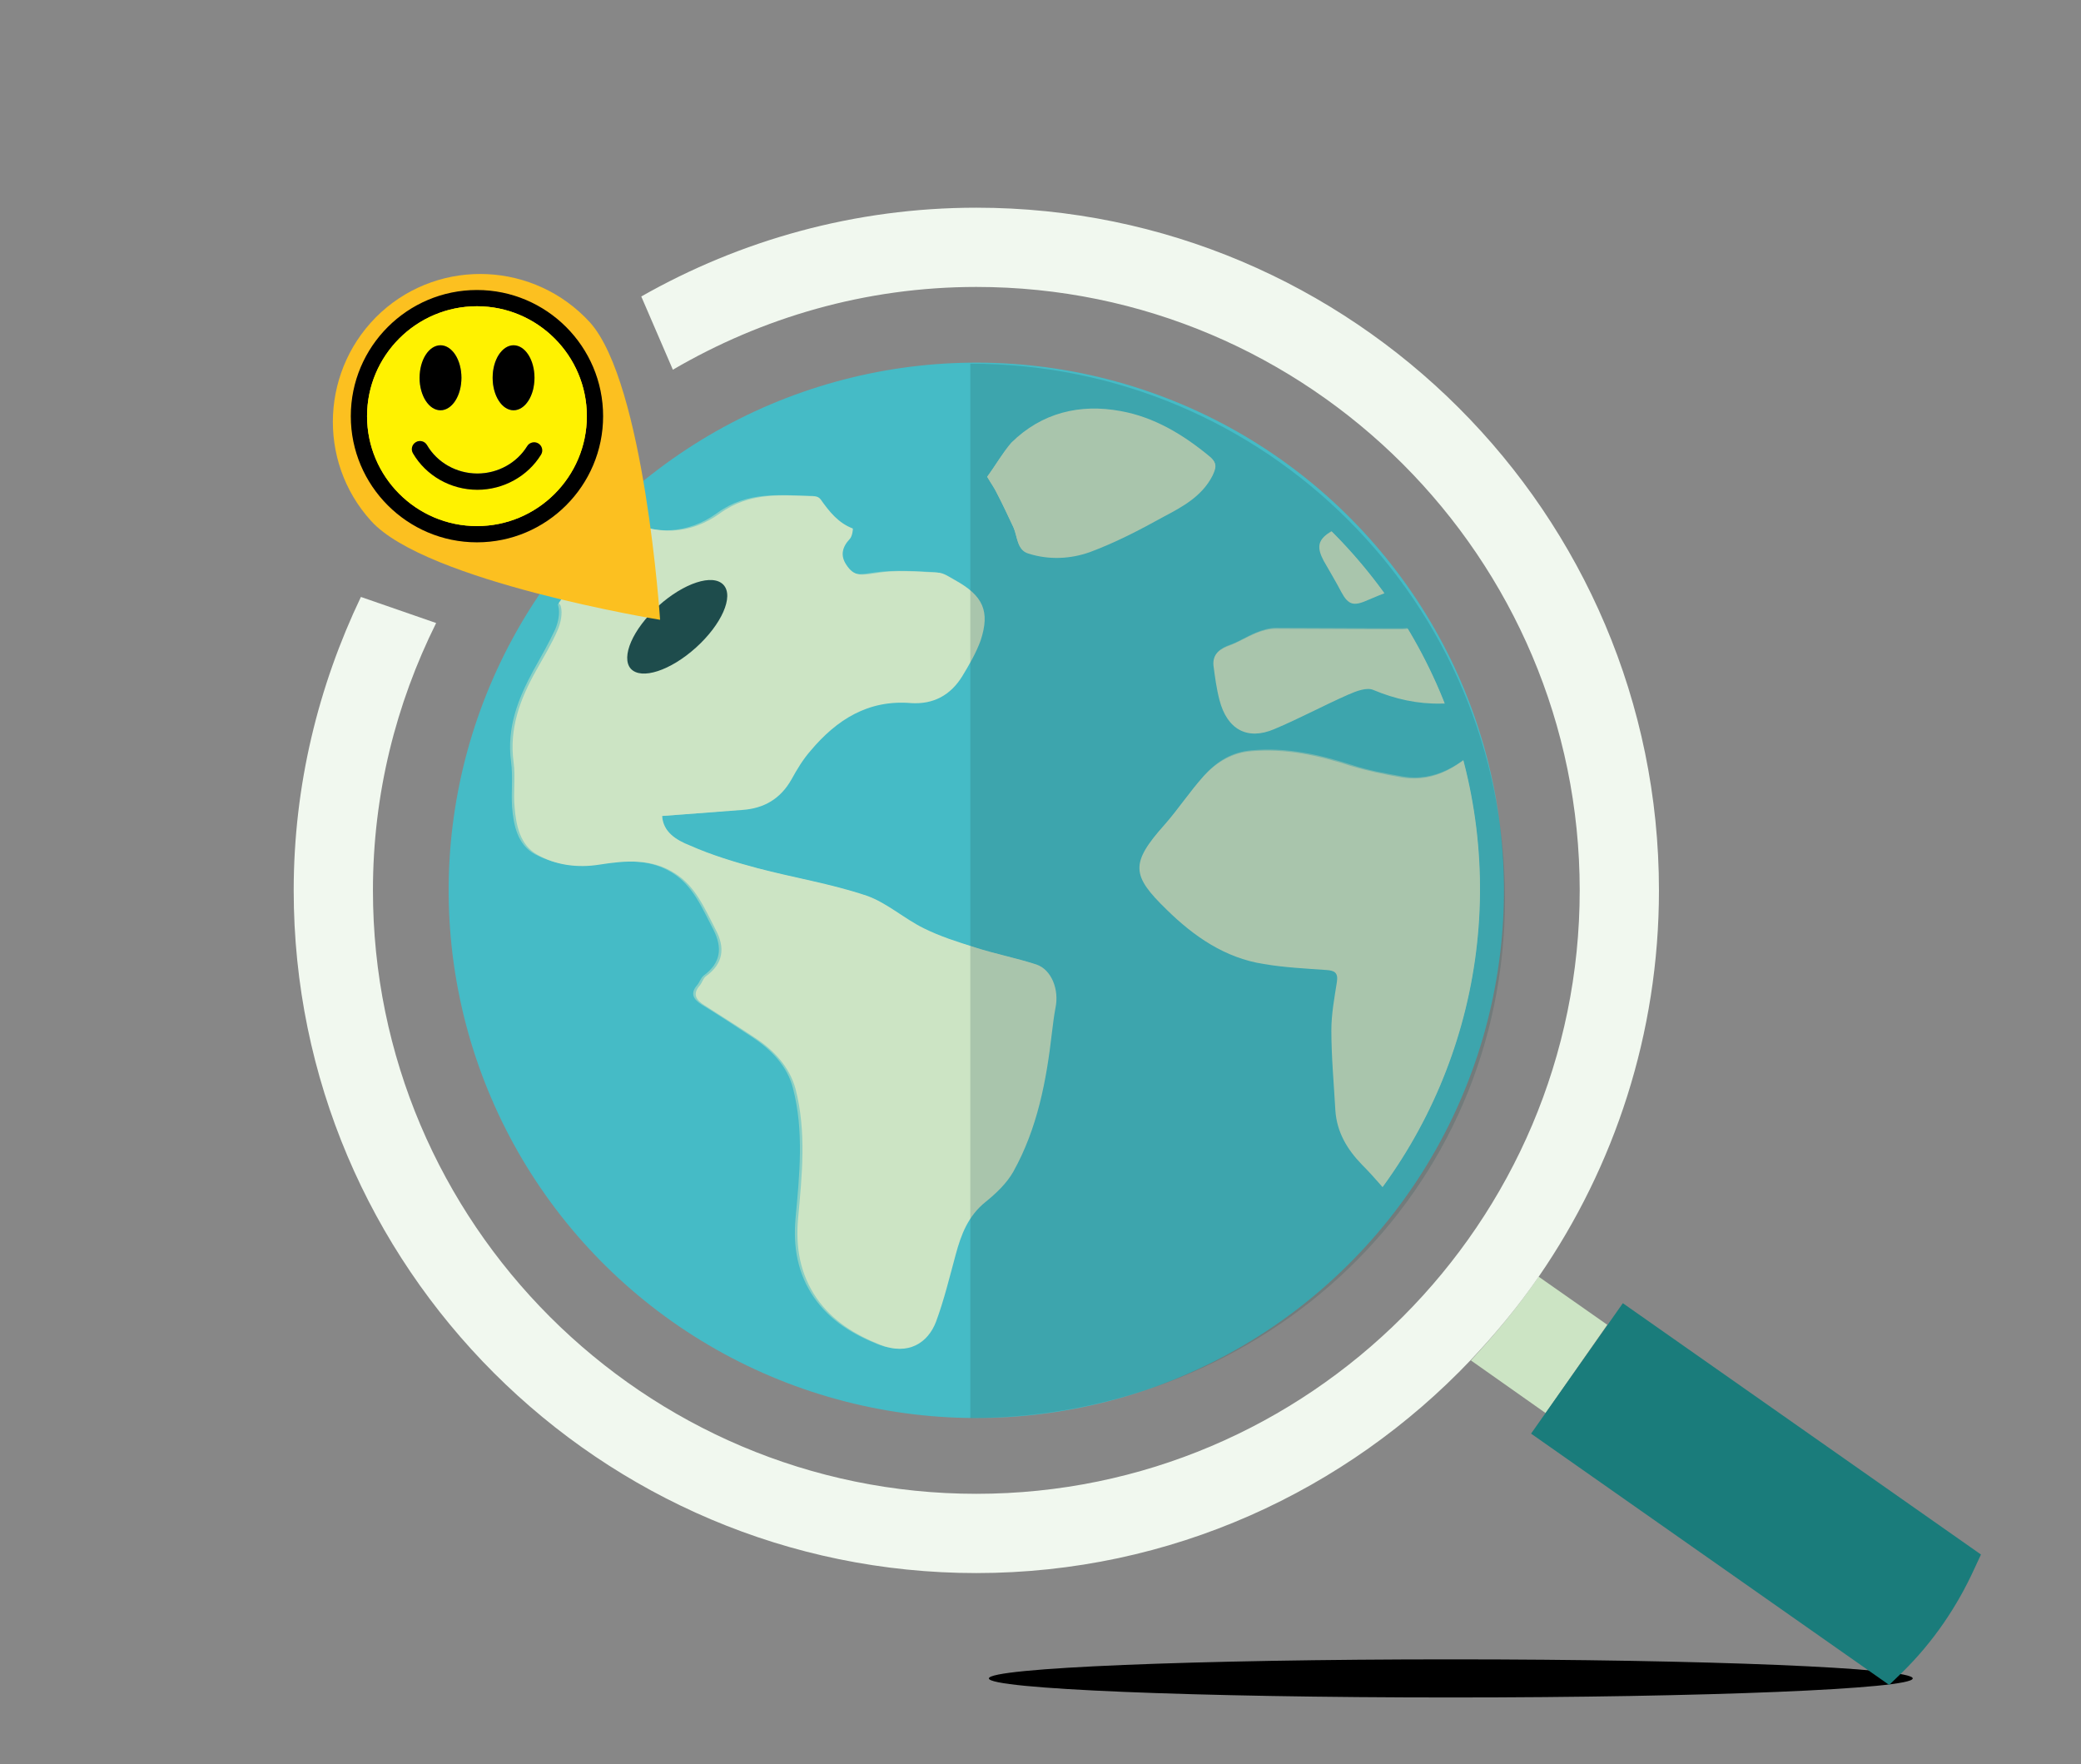 <?xml version="1.0" encoding="UTF-8" standalone="no"?>
<svg
   xmlns:dc="http://purl.org/dc/elements/1.1/"
   xmlns:cc="http://creativecommons.org/ns#"
   xmlns:rdf="http://www.w3.org/1999/02/22-rdf-syntax-ns#"
   xmlns:svg="http://www.w3.org/2000/svg"
   xmlns="http://www.w3.org/2000/svg"
   xmlns:xlink="http://www.w3.org/1999/xlink"
   xmlns:sodipodi="http://sodipodi.sourceforge.net/DTD/sodipodi-0.dtd"
   xmlns:inkscape="http://www.inkscape.org/namespaces/inkscape"
   version="1.1"
   id="Layer_1"
   x="0px"
   y="0px"
   viewBox="0 0 271.685 230.297"
   sodipodi:docname="summary1.svg"
   width="271.685"
   height="230.297"
   inkscape:version="0.92.5 (2060ec1f9f, 2020-04-08)">
  <defs
     id="defs91">
    <defs
       id="defs15">
      <circle
         r="100.6"
         cy="250.2"
         cx="245.3"
         transform="matrix(0.993,-0.122,0.122,0.993,-28.627,31.713)"
         id="SVGID_1_" />
    </defs>
    <clipPath
       id="SVGID_2_">
      <use
         height="100%"
         width="100%"
         y="0"
         x="0"
         id="use17"
         style="overflow:visible"
         xlink:href="#SVGID_1_" />
    </clipPath>
    <defs
       id="defs15-5">
      <circle
         id="SVGID_1_-3"
         transform="matrix(0.993,-0.122,0.122,0.993,-28.627,31.713)"
         cx="245.3"
         cy="250.2"
         r="100.6" />
    </defs>
    <clipPath
       id="SVGID_2_-5">
      <use
         xlink:href="#SVGID_1_-3"
         style="overflow:visible"
         id="use17-6"
         x="0"
         y="0"
         width="100%"
         height="100%" />
    </clipPath>
    <circle
       id="circle992"
       transform="matrix(0.993,-0.122,0.122,0.993,-28.627,31.713)"
       cx="245.3"
       cy="250.2"
       r="100.6" />
    <circle
       r="100.6"
       cy="250.2"
       cx="245.3"
       transform="matrix(0.993,-0.122,0.122,0.993,-28.627,31.713)"
       id="SVGID_1_-2" />
    <defs
       id="defs15-6">
      <circle
         r="100.6"
         cy="250.2"
         cx="245.3"
         transform="matrix(0.993,-0.122,0.122,0.993,-28.627,31.713)"
         id="circle1110" />
    </defs>
    <clipPath
       id="SVGID_2_-6">
      <use
         height="100%"
         width="100%"
         y="0"
         x="0"
         id="use17-1"
         style="overflow:visible"
         xlink:href="#SVGID_1_-2" />
    </clipPath>
    <linearGradient
       id="linearGradient4478">
      <stop
         id="stop4480"
         offset="0"
         style="stop-color:#330d0d;stop-opacity:0.996" />
      <stop
         style="stop-color:#fa4c4c;stop-opacity:1"
         offset="0.475"
         id="stop4486" />
      <stop
         id="stop4482"
         offset="1"
         style="stop-color:#ff8a65;stop-opacity:1" />
    </linearGradient>
    <linearGradient
       id="linearGradient19920">
      <stop
         id="stop19922"
         offset="0"
         style="stop-color:#757575;stop-opacity:1;" />
    </linearGradient>
    <linearGradient
       id="linearGradient6205">
      <stop
         style="stop-color:#d50000;stop-opacity:1"
         offset="0"
         id="stop6207" />
      <stop
         id="stop6209"
         offset="0.397"
         style="stop-color:#ce93d8;stop-opacity:1" />
      <stop
         style="stop-color:#00bfa5;stop-opacity:1"
         offset="0.956"
         id="stop6211" />
      <stop
         style="stop-color:#4a148c;stop-opacity:1"
         offset="1"
         id="stop6213" />
    </linearGradient>
    <linearGradient
       id="linearGradient4471-9">
      <stop
         id="stop4473-4"
         offset="0"
         style="stop-color:#426c40;stop-opacity:1" />
      <stop
         id="stop4475-8"
         offset="1"
         style="stop-color:#558a52;stop-opacity:1" />
    </linearGradient>
    <linearGradient
       xlink:href="#linearGradient4471-9"
       id="linearGradient4496"
       gradientUnits="userSpaceOnUse"
       x1="7.007"
       y1="3.212"
       x2="581.606"
       y2="1096.35" />
    <linearGradient
       y2="382.159"
       x2="230.207"
       y1="354.347"
       x1="230.207"
       gradientUnits="userSpaceOnUse"
       id="linearGradient20006"
       xlink:href="#linearGradient19920" />
    <linearGradient
       y2="382.159"
       x2="230.207"
       y1="354.347"
       x1="230.207"
       gradientTransform="translate(133.489,-211.358)"
       gradientUnits="userSpaceOnUse"
       id="linearGradient20014"
       xlink:href="#linearGradient19920" />
    <linearGradient
       id="linearGradient4274-6">
      <stop
         id="stop4276-1"
         offset="0"
         style="stop-color:#ffffff;stop-opacity:1" />
      <stop
         id="stop4278-5"
         offset="1"
         style="stop-color:#fdebd3;stop-opacity:1" />
    </linearGradient>
    <radialGradient
       xlink:href="#linearGradient4274-6"
       id="radialGradient4297"
       gradientUnits="userSpaceOnUse"
       gradientTransform="matrix(2.162,0,0,2.126,410.816,236.25)"
       cx="254"
       cy="142.875"
       fx="254"
       fy="142.875"
       r="254" />
    <clipPath
       id="clipPath4349"
       clipPathUnits="userSpaceOnUse">
      <rect
         y="53.743"
         x="68.802"
         height="218.406"
         width="217.606"
         id="rect4351"
         style="color:#000000;display:inline;overflow:visible;visibility:visible;fill:#f64c01;fill-opacity:1;fill-rule:nonzero;stroke:#000000;stroke-width:0.529;stroke-linecap:butt;stroke-linejoin:miter;stroke-miterlimit:4;stroke-dasharray:none;stroke-dashoffset:0;stroke-opacity:1;marker:none;enable-background:accumulate" />
    </clipPath>
    <radialGradient
       gradientUnits="userSpaceOnUse"
       gradientTransform="matrix(0.455,0,0,0.44,138.548,80.033)"
       r="254"
       fy="142.875"
       fx="254"
       cy="142.875"
       cx="254"
       id="radialGradient4268-2"
       xlink:href="#linearGradient4262-0" />
    <linearGradient
       id="linearGradient4262-0">
      <stop
         id="stop4264-0"
         offset="0"
         style="stop-color:#e0dde4;stop-opacity:1" />
      <stop
         id="stop4266-1"
         offset="1"
         style="stop-color:#dbaa8a;stop-opacity:1" />
    </linearGradient>
    <radialGradient
       gradientUnits="userSpaceOnUse"
       gradientTransform="matrix(1.543,-1.243,1.406,1.745,140.5,709.764)"
       r="210.919"
       fy="-160.186"
       fx="243.004"
       cy="-160.186"
       cx="243.004"
       id="radialGradient4484"
       xlink:href="#linearGradient4478" />
    <radialGradient
       r="210.919"
       fy="-160.186"
       fx="243.004"
       cy="-160.186"
       cx="243.004"
       gradientTransform="matrix(1.543,-1.243,1.406,1.745,140.5,709.764)"
       gradientUnits="userSpaceOnUse"
       id="radialGradient4606"
       xlink:href="#linearGradient4478" />
    <radialGradient
       r="210.919"
       fy="-160.186"
       fx="243.004"
       cy="-160.186"
       cx="243.004"
       gradientTransform="matrix(1.543,-1.243,1.406,1.745,140.5,709.764)"
       gradientUnits="userSpaceOnUse"
       id="radialGradient4678"
       xlink:href="#linearGradient4478" />
    <radialGradient
       r="210.919"
       fy="-151.995"
       fx="247.871"
       cy="-151.995"
       cx="247.871"
       gradientTransform="matrix(1.543,-1.243,1.406,1.745,140.5,709.764)"
       gradientUnits="userSpaceOnUse"
       id="radialGradient4700"
       xlink:href="#linearGradient4478" />
    <clipPath
       clipPathUnits="userSpaceOnUse"
       id="clipPath3028-9">
      <path
         d="M 0,207.251 H 67.044 V 0 H 0 Z"
         id="path3030-7"
         inkscape:connector-curvature="0" />
    </clipPath>
    <clipPath
       clipPathUnits="userSpaceOnUse"
       id="clipPath6828">
      <path
         d="M 0,207.251 H 67.044 V 0 H 0 Z"
         id="path6830"
         inkscape:connector-curvature="0" />
    </clipPath>
    <clipPath
       clipPathUnits="userSpaceOnUse"
       id="clipPath3028-9-1">
      <path
         d="M 0,207.251 H 67.044 V 0 H 0 Z"
         id="path3030-7-7"
         inkscape:connector-curvature="0" />
    </clipPath>
    <clipPath
       clipPathUnits="userSpaceOnUse"
       id="clipPath3814">
      <path
         d="M 0,207.251 H 67.044 V 0 H 0 Z"
         id="path3816"
         inkscape:connector-curvature="0" />
    </clipPath>
    <clipPath
       clipPathUnits="userSpaceOnUse"
       id="clipPath3028-9-1-8">
      <path
         d="M 0,207.251 H 67.044 V 0 H 0 Z"
         id="path3030-7-7-0"
         inkscape:connector-curvature="0" />
    </clipPath>
    <clipPath
       clipPathUnits="userSpaceOnUse"
       id="clipPath4991">
      <path
         d="M 0,207.251 H 67.044 V 0 H 0 Z"
         id="path4993"
         inkscape:connector-curvature="0" />
    </clipPath>
    <pattern
       y="0"
       x="0"
       height="6"
       width="6"
       patternUnits="userSpaceOnUse"
       id="EMFhbasepattern" />
    <clipPath
       id="clipEmfPath1"
       clipPathUnits="userSpaceOnUse">
      <path
         id="path7"
         d="M 4.047,-0.15 H 718.619 V 452.097 H 4.047 Z"
         inkscape:connector-curvature="0" />
    </clipPath>
    <style
       type="text/css"
       id="style3112"> .str0 {stroke:#FECC00;stroke-width:20} .fil4 {fill:none} .fil3 {fill:#FECC00} .fil2 {fill:black} .fil0 {fill:#1A1813} .fil1 {fill:#F5CA2F;fill-rule:nonzero} </style>
    <style
       type="text/css"
       id="style3149"> .fil1 {fill:#2B2A29} .fil0 {fill:#FECC00} .fil2 {fill:#FEFEFE} </style>
    <pattern
       y="0"
       x="0"
       height="6"
       width="6"
       patternUnits="userSpaceOnUse"
       id="EMFhbasepattern-4" />
    <clipPath
       id="clipEmfPath1-1"
       clipPathUnits="userSpaceOnUse">
      <path
         id="path7-7"
         d="M -0.45,0 H 1049.3 V 654.462 H -0.45 Z"
         inkscape:connector-curvature="0" />
    </clipPath>
  </defs>
  <sodipodi:namedview
     pagecolor="#ffffff"
     bordercolor="#666666"
     borderopacity="1"
     objecttolerance="10"
     gridtolerance="10"
     guidetolerance="10"
     inkscape:pageopacity="0"
     inkscape:pageshadow="2"
     inkscape:window-width="2560"
     inkscape:window-height="1305"
     id="namedview89"
     showgrid="false"
     inkscape:zoom="1.888"
     inkscape:cx="308.48685"
     inkscape:cy="77.404935"
     inkscape:window-x="2560"
     inkscape:window-y="0"
     inkscape:window-maximized="1"
     inkscape:current-layer="Layer_1"
     showguides="false" />
  <style
     type="text/css"
     id="style2"> .st0{fill:#878787;} .st1{opacity:0.3;} .st2{fill:#45BBC6;} .st3{clip-path:url(#SVGID_2_);} .st4{fill:#CCE4C4;} .st5{opacity:0.5;} .st6{fill:#F1F8EF;} .st7{fill:#1E4C4C;} .st8{fill:#FCC020;} .st9{fill:#1A7C7B;} .st10{opacity:0.2;fill:#1E4C4C;} .st11{fill:#FFFFFF;} </style>
  <style
     id="style2-9"
     type="text/css"> .st0{fill:#878787;} .st1{opacity:0.3;} .st2{fill:#45BBC6;} .st3{clip-path:url(#SVGID_2_);} .st4{fill:#CCE4C4;} .st5{opacity:0.5;} .st6{fill:#F1F8EF;} .st7{fill:#1E4C4C;} .st8{fill:#FCC020;} .st9{fill:#1A7C7B;} .st10{opacity:0.2;fill:#1E4C4C;} .st11{fill:#FFFFFF;} </style>
  <style
     id="style2-93"
     type="text/css"> .st0{fill:#878787;} .st1{opacity:0.3;} .st2{fill:#45BBC6;} .st3{clip-path:url(#SVGID_2_);} .st4{fill:#CCE4C4;} .st5{opacity:0.5;} .st6{fill:#F1F8EF;} .st7{fill:#1E4C4C;} .st8{fill:#FCC020;} .st9{fill:#1A7C7B;} .st10{opacity:0.2;fill:#1E4C4C;} .st11{fill:#FFFFFF;} </style>
  <rect
     class="st0"
     width="271.685"
     height="230.297"
     id="rect4-6"
     x="0"
     y="0"
     style="fill:#878787;stroke-width:0.5" />
  <path
     d="m 129.101,219.108 c 0,1.375 26.979,2.488 60.309,2.488 33.265,0 60.309,-1.113 60.309,-2.488 0,-1.375 -26.979,-2.488 -60.309,-2.488 -33.33,0 -60.309,1.113 -60.309,2.488 z"
     id="path6-0"
     inkscape:connector-curvature="0"
     style="stroke-width:0.655" />
  <circle
     style="fill:#45bbc6;stroke-width:0.655"
     r="68.887"
     id="ellipse10"
     cy="139.868"
     cx="100.955"
     class="st2"
     transform="rotate(-11.818)" />
  <g
     id="g44"
     clip-path="url(#SVGID_2_)"
     class="st3"
     transform="matrix(0.655,0,0,0.655,-33.491,-47.863)">
    <g
       id="g22">
      <path
         style="fill:#cce4c4"
         inkscape:connector-curvature="0"
         id="path20"
         d="m 449.6,212.7 c 1.2,0.7 2.7,1.2 3.6,2.1 2.6,2.6 5,5.3 7.4,8.1 1.1,1.2 2,1.4 3,0.1 1.5,-2.1 2.9,-4.4 4.6,-6.4 3.2,-3.7 3.1,-8.9 -0.9,-11.8 -3.6,-2.6 -7.3,-5 -10.9,-7.4 -1.3,-0.8 -2.1,-1.6 0,-2.4 0.6,-0.2 1.2,-0.7 1.9,-0.8 4.8,-0.4 9.6,-0.9 14.4,-1.1 3.3,-0.2 6.3,-1 8.1,-3.7 2.4,-3.4 4.3,-7.1 6.2,-10.8 0.9,-1.9 -0.4,-4.7 -2.4,-5.4 -1.8,-0.6 -3.7,-1.2 -5.6,-1.2 -5.5,-0.2 -10.9,-0.1 -16.4,-0.2 -2.6,-0.1 -5.2,-0.6 -7.9,-0.6 -4.6,0 -9.3,0.5 -13.9,0.5 -5.5,0 -11,-0.1 -16.5,-0.6 -4,-0.4 -7.8,-1.7 -11.8,-2.2 -6.2,-0.9 -12.5,-0.7 -18.4,-3.2 -1.4,-0.6 -3.2,-1.1 -4.5,-0.6 -4,1.6 -8.1,3.3 -11.8,5.6 -6.4,4 -13.1,6.6 -20.8,5.8 -3.6,-0.4 -7.1,-0.7 -10.7,-1.2 -3.8,-0.6 -7.5,-1.6 -11.3,-2.1 -7.1,-0.9 -13,2.5 -18.8,6 -2.5,1.5 -2.6,3.1 -1.2,5.7 1.2,2.1 2.4,4.1 3.5,6.2 1.4,2.6 2.5,2.8 5.2,1.6 3,-1.3 6,-2.4 9.1,-3.5 2,-0.7 3.1,0.7 3.5,2.4 0.8,4.1 -1.7,6.9 -5.9,6.9 -8.4,0 -16.8,-0.1 -25.1,-0.1 -1.3,0 -2.7,0.4 -3.9,0.9 -1.7,0.7 -3.3,1.7 -5.1,2.4 -2,0.7 -3.5,1.7 -3.3,4 0.3,2.3 0.6,4.6 1.2,6.9 1.5,5.8 5.5,8.1 10.9,5.8 5,-2.1 9.8,-4.7 14.8,-6.9 1.6,-0.7 3.7,-1.5 5,-0.9 4.3,1.8 8.8,2.8 13.4,2.7 2.6,0 5.3,-0.1 7.9,0 3.4,0.2 4.7,2.8 2.8,5.6 -0.6,0.8 -1.3,1.5 -2.1,2.2 -4.6,4.4 -9.6,8.1 -16.5,6.9 -3.4,-0.6 -6.8,-1.3 -10.1,-2.3 -6.4,-2.1 -13,-3.5 -19.8,-2.9 -3.8,0.3 -6.9,2.2 -9.4,4.9 -2.8,3.1 -5.1,6.6 -7.8,9.7 -7,7.8 -6.6,10.2 0.4,17 5.4,5.3 11.6,9.6 19.3,10.8 4.1,0.7 8.3,0.9 12.5,1.2 1.6,0.1 2.4,0.5 2.1,2.4 -0.5,3.2 -1.1,6.4 -1.1,9.6 0,5.3 0.5,10.6 0.8,16 0.3,4.3 2.3,7.7 5.3,10.8 2.5,2.5 4.8,5.3 7.1,8 1.1,1.3 2,2.7 3.1,4 1.1,1.3 2.6,1.5 3.8,0.3 2.5,-2.6 5.6,-4.9 7.1,-8 4,-8.3 7.6,-16.8 10.7,-25.4 2.6,-7.2 6.3,-13 13.1,-16.9 3.4,-1.9 6.5,-4.6 9.4,-7.2 2.4,-2.1 2,-3.2 -0.8,-4.5 -1,-0.4 -2.2,-0.7 -3.1,-1.2 -8.7,-4.9 -15.9,-11.5 -22.2,-19.1 -1,-1.2 -1.3,-2.9 -1.9,-4.4 3.3,-1.1 4.5,0.9 5.3,2.6 3.9,7.4 10.2,11.4 17.9,13.7 2.3,0.7 4.6,0.3 6.3,-1.8 2.9,-3.6 2.8,-5 -0.1,-8.5 -2.8,-3.4 -5.2,-7.1 -7.8,-10.6 0,0 0.1,-0.2 0.2,-0.6 2.5,0.9 5.1,1.7 7.6,2.7 4.4,1.9 9.2,3.5 12.3,7.4 3.3,4.2 6.6,8.4 9.8,12.7 1.3,1.8 2.3,3.9 3.8,5.4 0.8,0.8 2.6,1.2 3.8,0.9 1,-0.3 2.3,-1.6 2.5,-2.7 0.7,-2.6 0.9,-5.3 1.2,-8 0.8,-7.5 5.5,-9.8 11.8,-5.8 2.3,1.5 4.2,3.4 6.3,5.2 3.4,2.9 6.5,6.2 10.3,8.5 5.3,3.2 6.3,2.7 9.7,-1.3 2.7,-3.2 2.8,-5.2 0.6,-8.5 -0.8,-1.1 -1.5,-2.2 -2.3,-3.3 -2.4,-3.7 -3.2,-7.7 -2.3,-11.9 1.2,-4.6 2.4,-8.9 3.8,-14.2 z"
         class="st4" />
    </g>
    <g
       id="g26">
      <path
         style="fill:#cce4c4"
         inkscape:connector-curvature="0"
         id="path24"
         d="m 183.1,235.7 c 5.5,-0.4 10.7,-0.8 16,-1.2 4.3,-0.3 7.6,-2.2 9.8,-6.1 1.1,-2 2.3,-4 3.8,-5.7 5.2,-6.2 11.5,-10.2 20,-9.5 4.5,0.3 7.9,-1.6 10.2,-5.3 1.4,-2.3 2.8,-4.7 3.7,-7.2 1.9,-5.8 0.5,-8.9 -5.1,-12 -1.1,-0.6 -2.3,-1.5 -3.5,-1.5 -4.1,-0.2 -8.3,-0.6 -12.3,0.1 -2.8,0.4 -4.3,0.8 -5.9,-1.7 -1.2,-1.8 -0.8,-3.5 0.7,-5.1 0.5,-0.5 0.7,-2 0.6,-2.1 -2.9,-1.1 -4.7,-3.4 -6.4,-5.8 -0.2,-0.3 -0.7,-0.6 -1.1,-0.6 -6.5,-0.2 -12.9,-1 -19,3.4 -5.8,4.2 -12.7,4.6 -19.3,0.9 -4.3,-2.4 -8,-5.7 -13,-6.9 -5.2,-1.2 -9.8,-1.1 -14.3,2.2 -4.2,3.1 -8.5,6.2 -13.2,8.5 -3.4,1.7 -3.2,5.8 -0.7,7.5 4.8,3.4 10,5.9 16,5.4 3.2,-0.2 6.4,-0.8 9.7,-0.9 1.1,0 2.9,1 3.1,1.8 0.4,1.4 0,3.3 -0.6,4.7 -1.2,2.8 -2.8,5.4 -4.3,8.1 -3.2,5.7 -5.4,11.5 -4.5,18.3 0.4,2.9 -0.1,6 0.2,9 0.3,3.6 1.1,7.5 4.5,9.4 3.7,2.1 8,2.7 12.4,2 5.1,-0.8 10.3,-1.3 15,1.7 4.2,2.6 6,7.1 8.2,11.3 1.9,3.6 1.5,6.7 -1.9,9.2 -0.6,0.4 -0.8,1.3 -1.3,1.9 -1.5,1.7 -0.7,2.9 0.9,3.9 3.4,2.2 6.8,4.3 10.1,6.5 3.8,2.5 6.9,5.8 8.1,10.2 2.2,8.5 1.3,17.2 0.5,25.9 -0.5,5.7 0.4,11 3.7,15.8 3.2,4.6 7.7,7.3 12.7,9.3 5.6,2.2 9.5,-0.4 11.1,-4.6 1.6,-4.3 2.7,-8.9 3.9,-13.3 1.1,-4.1 2.5,-7.8 6,-10.6 2.1,-1.7 4.2,-3.7 5.5,-6 4.8,-8.6 6.6,-18.1 7.7,-27.7 0.2,-1.6 0.4,-3.3 0.7,-4.9 0.8,-3.7 -0.8,-7.7 -3.8,-8.7 -4,-1.3 -8.2,-2.1 -12.2,-3.4 -3.5,-1.1 -7,-2.2 -10.2,-3.8 -3.9,-1.9 -7.4,-5.1 -11.4,-6.5 -7.1,-2.4 -14.6,-3.6 -21.8,-5.5 -4.5,-1.2 -9.1,-2.6 -13.4,-4.5 -2.8,-1.1 -5.4,-2.7 -5.6,-5.9 z"
         class="st4" />
    </g>
    <g
       id="g30">
      <path
         style="fill:#cce4c4"
         inkscape:connector-curvature="0"
         id="path28"
         d="m 247.9,168.1 c 0.8,1.4 1.4,2.2 1.8,3 1.2,2.3 2.3,4.7 3.4,7 0.8,1.8 0.7,4.4 2.9,5.1 4.1,1.3 8.4,1.2 12.3,-0.3 5,-1.9 9.8,-4.4 14.6,-7 3.8,-2 7.6,-4.1 9.8,-8.2 0.7,-1.3 1.1,-2.3 -0.4,-3.6 -5.3,-4.4 -11.1,-7.9 -17.8,-9.1 -8.1,-1.5 -15.7,0.3 -21.8,6.3 -1.8,2.1 -3.1,4.5 -4.8,6.8 z"
         class="st4" />
    </g>
    <g
       style="opacity:0.5"
       id="g34"
       class="st5">
      <path
         style="fill:#cce4c4"
         inkscape:connector-curvature="0"
         id="path32"
         d="m 449.6,212.7 c -1.4,5.3 -2.6,9.6 -3.6,14 -0.9,4.2 -0.1,8.3 2.3,11.9 0.7,1.1 1.5,2.2 2.3,3.3 2.3,3.4 2.2,5.3 -0.6,8.5 -3.4,4 -4.5,4.5 -9.7,1.3 -3.8,-2.3 -6.9,-5.6 -10.3,-8.5 -2.1,-1.7 -4,-3.7 -6.3,-5.2 -6.3,-4.1 -11.1,-1.7 -11.8,5.8 -0.3,2.7 -0.5,5.4 -1.2,8 -0.3,1.1 -1.5,2.4 -2.5,2.7 -1.1,0.3 -3,-0.1 -3.8,-0.9 -1.5,-1.5 -2.5,-3.6 -3.8,-5.4 -3.2,-4.3 -6.4,-8.5 -9.8,-12.7 -3.2,-4 -7.9,-5.5 -12.3,-7.4 -2.5,-1.1 -5,-1.8 -7.6,-2.7 -0.2,0.5 -0.2,0.6 -0.2,0.6 2.6,3.6 5,7.2 7.8,10.6 2.9,3.4 3,4.9 0.1,8.5 -1.7,2.1 -4,2.5 -6.3,1.8 -7.7,-2.3 -14,-6.3 -17.9,-13.7 -0.9,-1.6 -2,-3.6 -5.3,-2.6 0.6,1.5 0.9,3.3 1.9,4.4 6.3,7.7 13.5,14.2 22.2,19.1 1,0.5 2.1,0.8 3.1,1.2 2.8,1.2 3.2,2.3 0.8,4.5 -2.9,2.6 -6,5.3 -9.4,7.2 -6.8,3.9 -10.5,9.7 -13.1,16.9 -3.1,8.6 -6.7,17.1 -10.7,25.4 -1.5,3.1 -4.6,5.4 -7.1,8 -1.2,1.2 -2.7,1 -3.8,-0.3 -1.1,-1.3 -2,-2.7 -3.1,-4 -2.3,-2.7 -4.6,-5.4 -7.1,-8 -3,-3 -5.1,-6.5 -5.3,-10.8 -0.3,-5.3 -0.8,-10.6 -0.8,-16 0,-3.2 0.6,-6.4 1.1,-9.6 0.3,-1.9 -0.4,-2.3 -2.1,-2.4 -4.2,-0.3 -8.4,-0.5 -12.5,-1.2 -7.7,-1.3 -13.8,-5.5 -19.3,-10.8 -7,-6.9 -7.3,-9.2 -0.4,-17 2.8,-3.1 5.1,-6.6 7.8,-9.7 2.5,-2.8 5.5,-4.6 9.4,-4.9 6.8,-0.6 13.3,0.8 19.8,2.9 3.3,1.1 6.7,1.7 10.1,2.3 6.9,1.2 11.9,-2.5 16.5,-6.9 0.7,-0.7 1.5,-1.4 2.1,-2.2 1.9,-2.8 0.6,-5.4 -2.8,-5.6 -2.6,-0.2 -5.3,-0.1 -7.9,0 -4.7,0.1 -9.1,-0.9 -13.4,-2.7 -1.3,-0.6 -3.5,0.2 -5,0.9 -5,2.2 -9.8,4.8 -14.8,6.9 -5.4,2.2 -9.4,0 -10.9,-5.8 -0.6,-2.2 -1,-4.6 -1.2,-6.9 -0.3,-2.3 1.3,-3.3 3.3,-4 1.7,-0.6 3.3,-1.7 5.1,-2.4 1.2,-0.5 2.6,-0.9 3.9,-0.9 8.4,0 16.8,0.1 25.1,0.1 4.3,0 6.7,-2.9 5.9,-6.9 -0.3,-1.6 -1.5,-3 -3.5,-2.4 -3.1,1 -6.1,2.1 -9.1,3.5 -2.7,1.2 -3.8,1 -5.2,-1.6 -1.2,-2.1 -2.3,-4.2 -3.5,-6.2 -1.4,-2.5 -1.3,-4.2 1.2,-5.7 5.8,-3.4 11.6,-6.9 18.8,-6 3.8,0.5 7.5,1.5 11.3,2.1 3.5,0.5 7.1,0.8 10.7,1.2 7.7,0.8 14.4,-1.8 20.8,-5.8 3.7,-2.3 7.7,-4 11.8,-5.6 1.2,-0.5 3.1,0.1 4.5,0.6 5.9,2.5 12.3,2.3 18.4,3.2 3.9,0.5 7.8,1.8 11.8,2.2 5.5,0.5 11,0.6 16.5,0.6 4.6,0 9.3,-0.4 13.9,-0.5 2.6,0 5.2,0.6 7.9,0.6 5.5,0.1 10.9,0 16.4,0.2 1.9,0.1 3.8,0.6 5.6,1.2 2,0.7 3.3,3.5 2.4,5.4 -1.8,3.7 -3.8,7.4 -6.2,10.8 -1.8,2.7 -4.9,3.5 -8.1,3.7 -4.8,0.2 -9.6,0.7 -14.4,1.1 -0.6,0.1 -1.2,0.5 -1.9,0.8 -2.1,0.8 -1.3,1.6 0,2.4 3.7,2.5 7.4,4.8 10.9,7.4 3.9,2.9 4.1,8.1 0.9,11.8 -1.7,2 -3,4.3 -4.6,6.4 -1,1.3 -1.9,1.2 -3,-0.1 -2.4,-2.8 -4.8,-5.5 -7.4,-8.1 -1.1,-0.7 -2.6,-1.2 -3.8,-1.9 z"
         class="st4" />
    </g>
    <g
       style="opacity:0.5"
       id="g38"
       class="st5">
      <path
         style="fill:#cce4c4"
         inkscape:connector-curvature="0"
         id="path36"
         d="m 183.1,235.7 c 0.2,3.2 2.8,4.8 5.1,5.8 4.3,1.9 8.8,3.3 13.4,4.5 7.3,2 14.7,3.2 21.8,5.5 4.1,1.3 7.5,4.5 11.4,6.5 3.3,1.6 6.8,2.8 10.2,3.8 4,1.3 8.2,2.1 12.2,3.4 3.1,1 4.6,5 3.8,8.7 -0.3,1.6 -0.5,3.3 -0.7,4.9 -1,9.7 -2.8,19.2 -7.7,27.7 -1.3,2.3 -3.4,4.3 -5.5,6 -3.5,2.8 -4.9,6.5 -6,10.6 -1.2,4.5 -2.3,9 -3.9,13.3 -1.6,4.2 -5.5,6.8 -11.1,4.6 -5,-2 -9.5,-4.7 -12.7,-9.3 -3.3,-4.8 -4.2,-10.1 -3.7,-15.8 0.8,-8.7 1.7,-17.4 -0.5,-25.9 -1.1,-4.4 -4.3,-7.7 -8.1,-10.2 -3.3,-2.2 -6.7,-4.4 -10.1,-6.5 -1.6,-1 -2.4,-2.2 -0.9,-3.9 0.5,-0.6 0.7,-1.4 1.3,-1.9 3.4,-2.5 3.8,-5.5 1.9,-9.2 -2.2,-4.2 -4,-8.7 -8.2,-11.3 -4.7,-2.9 -9.9,-2.4 -15,-1.7 -4.4,0.7 -8.6,0 -12.4,-2 -3.4,-1.9 -4.2,-5.7 -4.5,-9.4 -0.2,-3 0.2,-6 -0.2,-9 -0.9,-6.8 1.4,-12.6 4.5,-18.3 1.5,-2.7 3,-5.3 4.3,-8.1 0.6,-1.4 1,-3.3 0.6,-4.7 -0.2,-0.8 -2,-1.8 -3.1,-1.8 -3.2,0 -6.4,0.6 -9.7,0.9 -6.1,0.4 -11.2,-2.1 -16,-5.4 -2.5,-1.7 -2.7,-5.8 0.7,-7.5 4.7,-2.3 9,-5.4 13.2,-8.5 4.5,-3.4 9.1,-3.4 14.3,-2.2 5,1.2 8.8,4.4 13,6.9 6.6,3.8 13.5,3.3 19.3,-0.9 6.1,-4.4 12.4,-3.5 19,-3.4 0.4,0 0.9,0.3 1.1,0.6 1.7,2.4 3.5,4.7 6.4,5.8 0.1,0 -0.2,1.6 -0.6,2.1 -1.5,1.6 -1.9,3.3 -0.7,5.1 1.6,2.5 3.1,2.1 5.9,1.7 4,-0.6 8.2,-0.3 12.3,-0.1 1.2,0.1 2.4,0.9 3.5,1.5 5.6,3.1 7,6.1 5.1,12 -0.8,2.5 -2.2,5 -3.7,7.2 -2.3,3.7 -5.7,5.6 -10.2,5.3 -8.5,-0.6 -14.9,3.3 -20,9.5 -1.4,1.7 -2.6,3.7 -3.8,5.7 -2.2,3.8 -5.5,5.7 -9.8,6.1 -4.7,0.5 -10,0.9 -15.5,1.3 z"
         class="st4" />
    </g>
    <g
       id="g42">
      <path
         style="fill:#cce4c4"
         inkscape:connector-curvature="0"
         id="path40"
         d="m 247.9,168.1 c 1.7,-2.3 3,-4.7 4.9,-6.6 6.1,-6 13.7,-7.8 21.8,-6.3 6.7,1.2 12.5,4.7 17.8,9.1 1.5,1.2 1,2.3 0.4,3.6 -2.1,4.1 -6,6.2 -9.8,8.2 -4.7,2.6 -9.5,5.1 -14.6,7 -3.9,1.4 -8.2,1.6 -12.3,0.3 -2.3,-0.7 -2.1,-3.3 -2.9,-5.1 -1.1,-2.4 -2.2,-4.7 -3.4,-7 -0.5,-1 -1,-1.8 -1.9,-3.2 z"
         class="st4" />
    </g>
  </g>
  <path
     class="st4"
     d="m 192.029,177.592 9.757,6.876 8.054,-11.525 -8.971,-6.286 c -2.619,3.863 -5.631,7.465 -8.84,10.936 z"
     id="path50-8"
     inkscape:connector-curvature="0"
     style="fill:#cce4c4;stroke-width:0.655" />
  <path
     class="st6"
     d="m 216.585,116.235 c 0,-49.177 -40.01,-89.121 -89.121,-89.121 -15.912,0 -30.842,4.256 -43.742,11.59 l 4.125,9.56 c 11.656,-6.81 25.145,-10.805 39.617,-10.805 43.415,0 78.775,35.36 78.775,78.775 0,43.415 -35.36,78.775 -78.775,78.775 -43.415,0 -78.775,-35.36 -78.775,-78.775 0,-12.573 3.012,-24.359 8.251,-34.902 l -9.822,-3.405 c -5.566,11.656 -8.775,24.621 -8.775,38.307 0,49.177 40.01,89.121 89.121,89.121 25.407,0 48.326,-10.739 64.565,-27.83 3.209,-3.405 6.221,-7.007 8.906,-10.936 9.822,-14.275 15.65,-31.628 15.65,-50.356 z"
     id="path52"
     inkscape:connector-curvature="0"
     style="fill:#f1f8ef;stroke-width:0.655" />
  <path
     style="fill:#1e4c4c;stroke-width:0.655"
     inkscape:connector-curvature="0"
     id="path56"
     d="m 94.461,76.357 c -1.375,-1.506 -5.173,-0.262 -8.513,2.75 -3.34,3.012 -4.911,6.679 -3.602,8.185 1.375,1.506 5.173,0.262 8.513,-2.75 3.34,-3.012 4.977,-6.679 3.602,-8.185 z"
     class="st7" />
  <g
     id="g62"
     transform="matrix(0.655,0,0,0.655,-33.491,-47.863)">
    <path
       style="fill:#fcc020"
       inkscape:connector-curvature="0"
       id="path60"
       d="m 182.7,196.6 c 0,0 -46.7,-7.6 -57.6,-19.7 -10.9,-12 -10,-30.6 2,-41.6 12,-10.9 30.6,-10 41.6,2 10.9,12.1 14,59.3 14,59.3 z m -27.6,-50 c -4.7,-5.2 -12.8,-5.6 -18.1,-0.9 -5.2,4.7 -5.6,12.8 -0.9,18.1 4.7,5.2 12.8,5.6 18.1,0.9 5.3,-4.8 5.7,-12.9 0.9,-18.1 z"
       class="st8" />
  </g>
  <path
     style="fill:#1a7c7b;stroke-width:0.655"
     inkscape:connector-curvature="0"
     id="path68-7"
     d="m 199.887,187.152 46.754,32.807 1.768,-1.703 c 3.929,-3.863 7.072,-8.447 9.364,-13.489 l 0.851,-1.834 -46.754,-32.807 z"
     class="st9" />
  <path
     style="opacity:0.2;fill:#1e4c4c;stroke-width:0.655"
     inkscape:connector-curvature="0"
     id="path70"
     d="m 196.482,117.283 c 0,-38.569 -31.235,-69.804 -69.804,-69.804 0,64.827 0,72.423 0,137.643 38.569,-0.066 69.804,-29.336 69.804,-67.84 z"
     class="st10" />
  <g
     id="g1326"
     transform="matrix(0.366,0,0,0.366,43.969,36.028)">
    <path
       id="path1303"
       d="M 50,5 C 25.187,5 5,25.187 5,50 5,74.813 25.187,95 50,95 74.814,95 95,74.812 95,50 95,25.187 74.814,5 50,5 Z m 0,84.204 C 28.383,89.204 10.796,71.617 10.796,50 10.796,28.383 28.382,10.796 50,10.796 71.619,10.796 89.205,28.383 89.205,50 89.205,71.617 71.618,89.204 50,89.204 Z"
       inkscape:connector-curvature="0" />
    <path
       id="path1305"
       d="M 50,10.796 C 28.382,10.796 10.796,28.383 10.796,50 10.796,71.617 28.383,89.204 50,89.204 71.618,89.204 89.205,71.617 89.205,50 89.205,28.383 71.619,10.796 50,10.796 Z m 13.063,13.913 c 4.121,0 7.463,5.19 7.463,11.592 0,6.402 -3.342,11.592 -7.463,11.592 -4.121,0 -7.461,-5.19 -7.461,-11.592 0,-6.402 3.339,-11.592 7.461,-11.592 z m -26.066,0 c 4.121,0 7.462,5.19 7.462,11.592 0,6.402 -3.341,11.592 -7.462,11.592 -4.121,0 -7.462,-5.19 -7.462,-11.592 0,-6.402 3.341,-11.592 7.462,-11.592 z M 72.865,63.725 C 68.12,71.456 59.42,76.259 50.161,76.259 c -9.502,0 -18.314,-4.993 -22.999,-13.03 -0.807,-1.383 -0.338,-3.158 1.044,-3.963 1.383,-0.809 3.158,-0.339 3.963,1.043 3.651,6.265 10.545,10.153 17.992,10.153 7.259,0 14.065,-3.744 17.764,-9.771 0.839,-1.363 2.622,-1.791 3.985,-0.953 1.363,0.837 1.792,2.621 0.955,3.987 z"
       inkscape:connector-curvature="0"
       style="fill:#fff200" />
    <ellipse
       id="ellipse1307"
       ry="11.592"
       rx="7.462"
       cy="36.301"
       cx="36.997" />
    <ellipse
       id="ellipse1309"
       ry="11.592"
       rx="7.463"
       cy="36.301"
       cx="63.063" />
    <path
       id="path1311"
       d="m 71.91,59.738 c -1.363,-0.838 -3.146,-0.41 -3.985,0.953 -3.698,6.025 -10.505,9.771 -17.764,9.771 -7.447,0 -14.341,-3.89 -17.992,-10.153 -0.805,-1.382 -2.58,-1.852 -3.963,-1.043 -1.382,0.805 -1.851,2.579 -1.044,3.963 4.685,8.037 13.497,13.03 22.999,13.03 9.259,0 17.959,-4.803 22.704,-12.534 0.837,-1.366 0.408,-3.15 -0.955,-3.987 z"
       inkscape:connector-curvature="0" />
  </g>
</svg>
